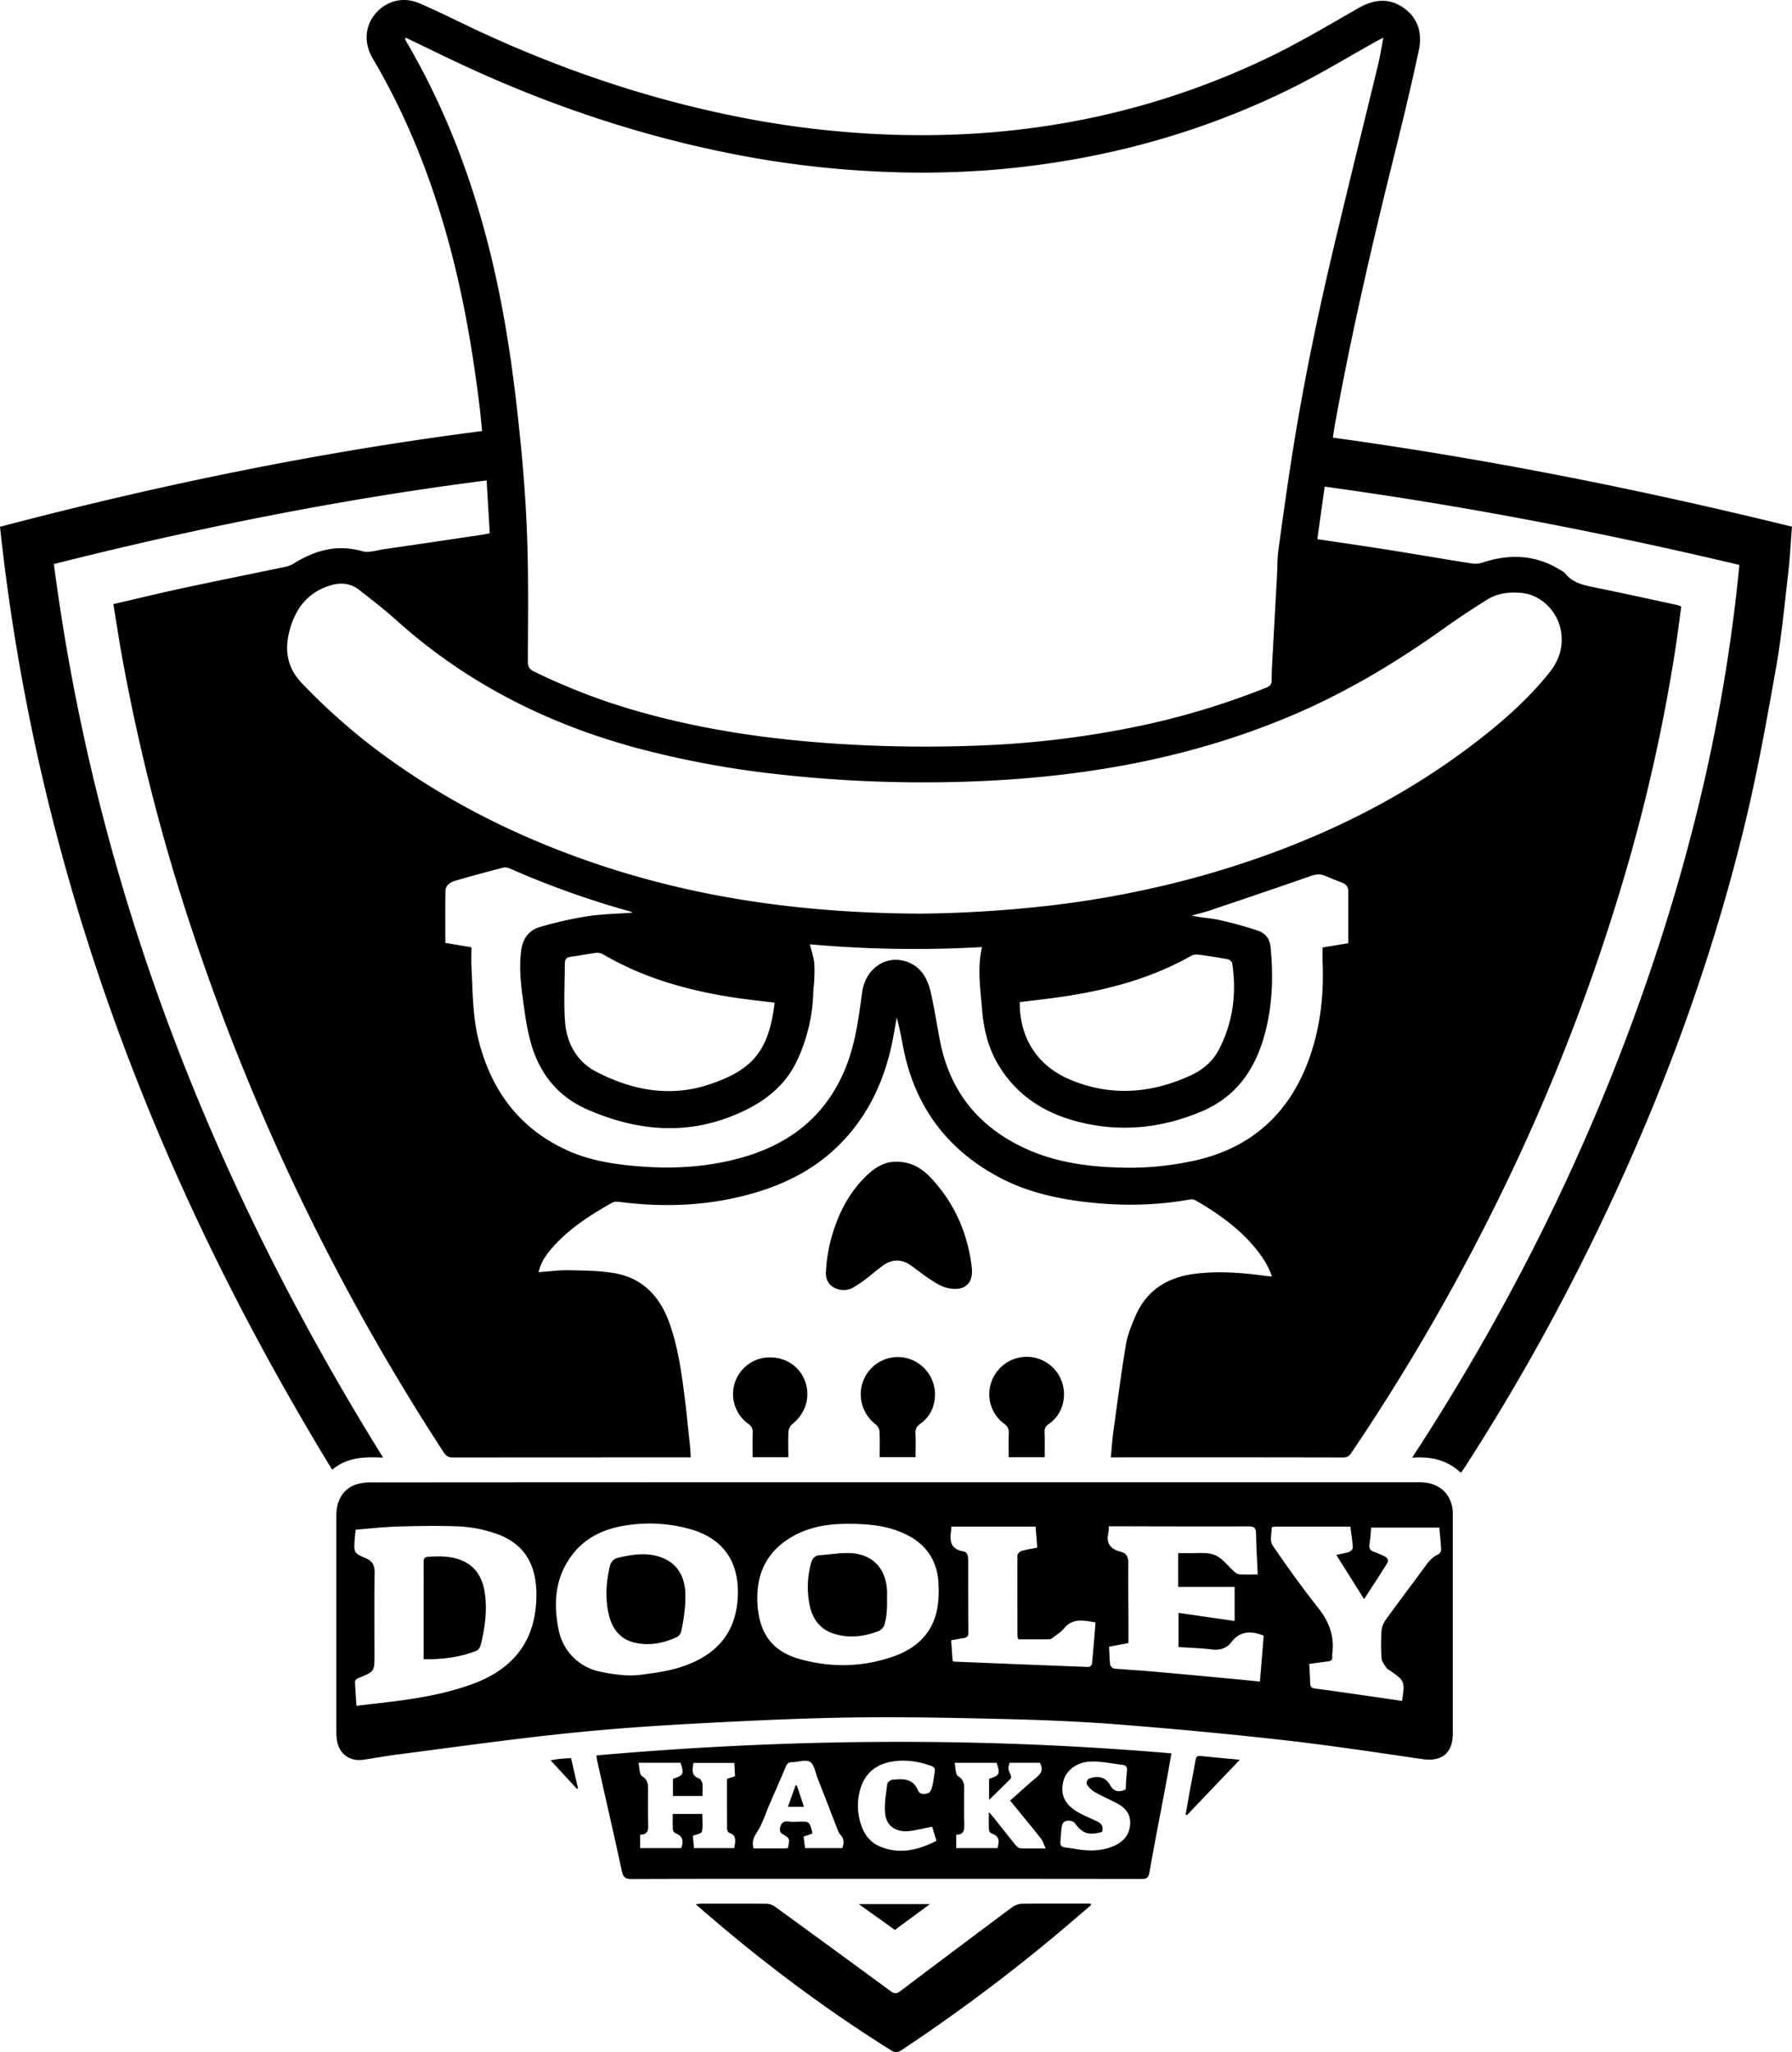 <svg id="Layer_1" data-name="Layer 1" xmlns="http://www.w3.org/2000/svg" viewBox="0 0 1464.57 1677.34"><title>black</title><path d="M594.73,1392.2c-15.06-.67-29.14-.54-41.66,9.89C407.79,1164.14,311.43,909.82,281.6,631.37c130-34.21,260.78-61.16,394-78.26-.71-7-1.28-13.77-2.1-20.5-5.18-42.17-12.22-84-22.91-125.15-14.48-55.75-34.94-109.08-64.32-158.8-7.36-12.46-6.56-26.23,2-36.5,8.75-10.49,22.57-14.45,35.9-8.76,16.74,7.15,33,15.5,49.47,23.16,68.63,31.83,139.87,55.81,214.18,70.32a775.28,775.28,0,0,0,115.47,13.73c109.23,4.68,213.79-14.72,312.69-61.71,25.77-12.24,50.42-26.91,75.19-41.15,12.45-7.16,24.5-9.15,36.73-1.09,12.7,8.37,16.31,21.23,13.28,35.31-6.14,28.56-12.94,57-20,85.33-18.15,73-35.13,146.18-48.53,220.19-.62,3.44-1.09,6.92-1.72,11,126.37,17.4,251.1,42.29,375.21,72.78-1,12.86-1.62,25.53-3.08,38.1-3,25.58-5.36,51.28-9.83,76.6-7.35,41.6-14.81,83.26-24.61,124.32-30.11,126.15-76.12,246.57-134.26,362.4a1788.7,1788.7,0,0,1-95.78,167.64c-.89,1.38-1.88,2.69-3,4.31-11.06-10.43-24.25-13.57-39.89-12.37,72.24-110.64,131.62-226.69,177.47-349.55s77.39-249,90-380.18c-111.92-26.53-224.47-48.3-338.93-64l-6,42.93c19.35,2.9,38,5.57,56.64,8.53,23.27,3.7,46.49,7.71,69.76,11.37a19.2,19.2,0,0,0,8.68-.77c21.39-7.06,42.09-6.54,61.89,5.1,2,1.18,4.29,2.3,5.72,4,6.59,8,15.86,9.58,25.24,11.48,22.26,4.53,44.44,9.45,66.64,14.23a19.82,19.82,0,0,1,2.86,1.2c-1.61,11.64-3.06,23.38-4.87,35.07a1432.73,1432.73,0,0,1-39,176.48,1659,1659,0,0,1-100.62,262.67,1737.87,1737.87,0,0,1-125,217.26c-1.7,2.52-3.27,4-6.7,4q-93-.18-186-.09h-4c.7-7.36,1.12-14.31,2.07-21.18,3.25-23.67,6.32-47.37,10.25-70.92,1.33-8,4.49-15.75,7.71-23.24,9-21,25.8-31.72,48-34.62,19.59-2.56,39.08-1.06,58.53,1.64,1.48.21,3,.28,5.1.48-2.81-8.57-7.44-15.56-12.71-22.12-13.64-17-31.08-29.33-49.71-40.14a7.51,7.51,0,0,0-4.73-.68c-28.72,5.18-57.51,5.35-86.44,1.88-24.61-3-48.36-8.7-70.29-20.53-42.78-23.07-68.49-58.71-77.61-106.4-1.51-7.87-3-15.75-5.17-23.78-.93,5.26-1.82,10.53-2.79,15.78-6.36,34.39-20.18,65-45.58,89.72-21.09,20.53-46.75,32.53-74.84,39.84-34,8.83-68.37,9.92-103.07,5.48-2.05-.26-4.58-.35-6.26.6-18.42,10.41-36.18,21.76-50.07,38.11-4.55,5.36-8.39,11.18-10.06,18.7,8.58-.6,16.68-1.76,24.76-1.58,12.67.28,25.55.25,37.94,2.52,22.84,4.19,36.61,19.37,44.25,40.74,6.63,18.56,9.46,37.9,12,57.3,1.88,14.6,3.29,29.25,4.86,43.88.28,2.63.32,5.29.5,8.54h-5.74q-94.24,0-188.48.08c-3.61,0-5.62-1.08-7.61-4.13A1847.26,1847.26,0,0,1,439.83,964.78,1624.23,1624.23,0,0,1,381.5,738.43c-2.62-14.44-4.8-29-7.25-43.85,19.36-4.48,38.32-9.12,57.39-13.21,27.92-6,55.93-11.55,83.88-17.43a24,24,0,0,0,7.22-3.21c17.12-10.41,34.94-15.12,55.05-9.38,5.17,1.48,11.48-.77,17.22-1.6q40.44-5.87,80.85-11.92c1.81-.27,3.59-.69,6-1.15l-2.55-43.21c-119.42,15.27-236.66,38.84-353.68,68.35C360.05,925.53,454.6,1166.71,594.73,1392.2ZM613.38,231.66l-.84.81c.51,1,1,2,1.54,3C657.36,309.49,682,390,695.8,474c4.86,29.5,8.35,59.27,11.31,89,2.7,27.11,4.63,54.36,5.46,81.59,1,32.3.52,64.65.43,97,0,4.15,1.36,6.24,4.93,8a506.84,506.84,0,0,0,87,33.14c49.59,14,100.23,21.55,151.55,25.35a1117.74,1117.74,0,0,0,123.93,2.14,781.06,781.06,0,0,0,124.93-14.5,627.53,627.53,0,0,0,111.3-32.94c2.92-1.18,4.26-2.78,4.26-5.86q0-6.27.34-12.55,2-36.28,4-72.56c.39-7.17.21-14.41,1.18-21.49,3.7-27,7.47-54,11.74-80.88,9-56.77,20.75-113,34.05-168.91,11.71-49.22,23.93-98.32,35.82-147.5,1.61-6.66,2.63-13.47,4.17-21.47-2.69,1.39-3.85,1.94-5,2.57-23.06,12.85-45.64,26.65-69.26,38.38-76.46,38-157.6,59.6-242.55,66.91A737.78,737.78,0,0,1,995,340.8a797.75,797.75,0,0,1-111.44-13.59C802.43,311.53,724.86,285,650.31,249.46,638,243.59,625.69,237.6,613.38,231.66ZM1034,947.57a1017.87,1017.87,0,0,0,107.91-6.87,811.25,811.25,0,0,0,118.92-23.26c85.46-23.75,164.6-60.37,234.38-115.83,19.31-15.34,37.45-32,52.87-51.33,7.76-9.75,11.27-20.62,9.33-33.2-2.48-16-15.57-29.65-31.44-31.55-10.34-1.23-20.53,0-29.51,5.7-11.58,7.33-23.09,14.83-34.23,22.8-39.44,28.19-80.8,53-125.56,71.88-88.83,37.52-182.13,52.15-277.83,54.11A1062.31,1062.31,0,0,1,914,833.25,768.2,768.2,0,0,1,801.34,812c-72.77-19.76-138.4-52.9-194.86-103.44-10.08-9-20.75-17.43-31.46-25.71-6.91-5.34-14.85-6.15-23.31-3.59-18.77,5.68-28.86,19.2-33.55,37.29-4.16,16-1.79,30.36,10.48,43a512,512,0,0,0,55.09,49.8c55.78,43,117.59,74.52,184.11,97.13C852.61,935.26,940,947.2,1034,947.57Zm-367.13,27.5c0,5-.21,9.89,0,14.71,1.06,20.69.86,41.55,6,61.8,10.34,40.46,33,71.26,71.52,89.1,18.16,8.4,37.57,11.56,57.33,13.26,29.59,2.54,58.79.94,87.47-7.37,37.92-11,66.25-33.07,82.24-69.93,9-20.7,11.79-42.76,14.77-64.74,2.62-19.34,19.57-31.29,37.06-24.83,11.75,4.34,16.78,14.44,19.27,25.77,2.79,12.71,4.78,25.59,7.24,38.37q11.46,59.5,65.8,86.39c29.23,14.49,60.79,17.75,92.7,17.61a246.11,246.11,0,0,0,44.75-4.77c49.59-9.47,82.7-38.6,99.21-86.25,8.57-24.73,11.34-50.38,10.31-76.49-.16-4.14,0-8.29,0-12.5l21-3.45c0-14.63,0-28.52,0-42.41,0-3.76-1.86-5.83-5.14-7.11-4.67-1.81-9.32-3.66-13.94-5.62-3.89-1.65-7.44-1.26-11.49.16-27.26,9.51-54.61,18.75-82,28-5.08,1.71-10.31,2.95-15.47,4.4,7.68,1.72,15.37,2,22.76,3.64A300.17,300.17,0,0,1,1310,961.6c5.77,2,9.38,6.69,10,13.26,2.4,24.32,1.59,48.37-5,72.1-7.87,28.43-23.33,50.45-51.31,62.25-32.91,13.88-66.63,17.36-101.44,8.32-27-7-49-21-63.93-45.05-8.63-13.93-12.68-29.45-14-45.61-1.35-17.18-4.21-34.43-.13-52a963.57,963.57,0,0,1-140.75-2.24c1.33,5.29,3,9.88,3.54,14.6s.24,9.7.11,14.56c-.09,3.17-.68,6.32-.78,9.48a141,141,0,0,1-13.18,56.2c-11.11,23.63-31.16,37-54.58,46.07-39.8,15.35-78.79,10.75-117-5.94-23.54-10.29-38.45-28.54-45.66-52.92a195,195,0,0,1-5.64-27.95c-2.3-16.21-4.85-32.43-2.71-48.95,1.25-9.68,6.16-16.62,15.21-19.25a307.06,307.06,0,0,1,38.44-8.76c12.27-1.9,24.81-2.08,37.27-3a5.66,5.66,0,0,0-1.44-.87,725.49,725.49,0,0,1-99-35.34,8.65,8.65,0,0,0-5.24-.61c-13,3.41-26,6.91-39,10.68-4.09,1.19-8,3.62-8.11,8.48-.24,14-.09,28.09-.09,42.37ZM1115,1019.92c-.11,29.41,14.43,51.9,40.68,63.1,33.33,14.22,66.55,11.73,99.11-3.27,9.83-4.53,17.91-11.3,22.95-21,11.6-22.26,14.63-46,10.9-70.63-.19-1.26-2.13-3-3.49-3.24q-12.31-2.3-24.74-3.88a9.85,9.85,0,0,0-5.66,1.27c-29.65,16.71-61.8,26-95.08,31.65C1144.92,1016.47,1130,1018,1115,1019.92Zm-200.36.41c-11.47-1.44-22.61-2.56-33.65-4.26-37.4-5.79-73.42-15.84-106.37-35.18a9.56,9.56,0,0,0-5.59-1.3c-7,.87-13.83,2.34-20.79,3.16-3.65.43-5,2.29-5,5.53-.06,15.85-1,31.78.16,47.54,1.34,17.54,9.44,32.58,25.41,40.91,29.3,15.27,60.39,21.15,92.56,10.41C896,1075.58,910,1060.35,914.68,1020.33Z" transform="translate(-281.6 -200.79)"/><path d="M1012.57,1412.34h429.17c14.49,0,24.26,7.48,26.82,20.6a31.43,31.43,0,0,1,.39,6q0,89.45,0,178.91c0,15.76-9,23-24.5,20.81-37.23-5.37-74.42-11.09-111.78-15.33-44.52-5.05-89.16-9.23-133.83-12.79-30.67-2.45-61.46-3.81-92.22-4.57-43.51-1.06-87.05-2-130.56-1.34-45.65.74-91.3,3-136.9,5.55-34.56,1.94-69.12,4.61-103.52,8.36-43.7,4.76-87.24,10.9-130.84,16.54-8.78,1.14-17.49,2.79-26.26,4.06-11.37,1.64-20.14-5.06-21.6-16.4a43.15,43.15,0,0,1-.46-5.49q0-88.7,0-177.4c0-13.35,6-22.66,17.06-26a39.38,39.38,0,0,1,11.36-1.39Q798.74,1412.29,1012.57,1412.34ZM572.3,1451.07c-.35,3.27-.72,5.75-.86,8.24-.58,10.47-.72,10.85,8.93,15,5.71,2.47,7.46,6,7.39,11.94-.27,22.44-.11,44.89-.11,67.33,0,13.3,0,13.3-12.05,18.42a8.66,8.66,0,0,0-2.27,1c-.69.59-1.62,1.5-1.59,2.23.27,6.43.73,12.84,1.18,19.83,12.07-1.44,23.52-2.66,34.93-4.19,20.72-2.78,41.2-6.65,60.88-14,34.88-13,52-38.08,51.23-74.84-.55-24.67-11.65-40.85-34.3-48.15a108.78,108.78,0,0,0-27.92-5.39c-17.17-.8-34.42-.41-51.63.05C595,1448.88,583.82,1450.19,572.3,1451.07Zm215.23,118.57a72,72,0,0,0,18.75-.07c9.13-1.24,18.76-2.45,28-5.07,27.46-7.81,47.09-24,50-54.5,2.62-27.92-7.84-50.31-37.84-59.15a122.37,122.37,0,0,0-53.65-3.17c-17.19,2.64-32.44,9.51-43.34,23.71-14.32,18.66-15.77,39.91-11.19,62a43.36,43.36,0,0,0,30.65,33A133.42,133.42,0,0,0,787.53,1569.64Zm416.33-25.83-15.83,2.9c.27,5.33.29,10,.88,14.62.16,1.25,2,3.16,3.15,3.27,9.82.94,19.68,1.38,29.51,2.24,20.65,1.8,41.29,3.75,61.94,5.67,9.09.84,18.16,1.77,27.81,2.72l3.07-37.53c-10.56-4.17-19.43-3.81-26.46,5.37-4.09,5.34-9.61,6.71-16.32,5.88-8.87-1.1-17.85-1.31-26.81-1.91V1519.1l45.84,6.62v-27.83h-46.14v-27.61c2.77,0,5.1-.08,7.43,0,7.52.29,15.75-1.13,22.35,1.49,6.42,2.55,11.12,9.35,16.69,14.15a7,7,0,0,0,3.91,1.69c4.62.21,9.25.08,14.63.08-.51-11.72-1.19-22.54-1.36-33.37-.07-4.46-1.29-5.94-6-5.92-36.16.14-72.33,0-108.5-.08h-5.88a31.94,31.94,0,0,1-.29,5.29c-2.14,8.69,1.84,13.45,9.91,15.46,5.28,1.32,6.4,4.83,6.36,9.76-.13,17.08.06,34.15.12,51.23C1203.87,1534.6,1203.86,1539.09,1203.86,1543.81Zm-227.23-97.53c-16.6-.14-32.77,2-47.4,10.42-22.18,12.72-30.52,32.52-28.39,57.43,1.92,22.4,12.48,36.49,34,42.61,25.86,7.34,51.92,6.83,77.35-2.17,17.29-6.12,30.29-17.46,34.73-35.91,1.91-7.94,2.13-16.55,1.61-24.76-1.12-17.52-9.92-30.56-25.66-38.54C1008.37,1448,992.61,1446.47,976.63,1446.28Zm375,114.56c.28,5.63.68,10.61.73,15.6,0,3.14,1.22,4.16,4.4,4.57,15.74,2,31.44,4.36,47.15,6.61,7.86,1.12,15.71,2.29,23.55,3.43,2.34-16.39,2.34-16.39-10.56-25.26-.69-.47-1.62-.81-2-1.46-1.54-2.55-3.92-5.12-4.14-7.84a161.11,161.11,0,0,1-.1-22.08,17.93,17.93,0,0,1,3-9c10.46-14.53,21.32-28.77,31.87-43.24,3.18-4.36,6.25-8.57,11.44-10.82a4.86,4.86,0,0,0,2.44-3.68c-.24-6-.92-12-1.47-18.3h-55.73c-.41,4.42-.58,8.75-1.29,13-.58,3.47,0,5.7,3.7,6.85a89.59,89.59,0,0,1,8.28,3.55c2.89,1.24,3.86,3.48,2.25,6.05-6,9.59-12.22,19-18.69,29.05l-22.71-36.11c4-.93,7.5-1.46,10.75-2.62,1.23-.44,2.81-2.41,2.73-3.59-.35-5.43-1.22-10.84-2-17-20.87,0-41.27,0-61.67,0-.92,0-2.63.54-2.64.83,0,4.84-1.67,10.93.62,14.32,12,17.69,24.53,35.05,37.78,51.82,8.91,11.29,13.06,23.28,11.08,37.45a5.36,5.36,0,0,0,0,1.5c.45,3-1,4.1-3.9,4.37C1361.75,1559.34,1357,1560.13,1351.66,1560.84Zm-292.45-112.27c-.13,1.71-.13,2.86-.32,4-1.33,8.25.18,14.55,9.92,16.22,3.57.61,4.09,3.93,4.09,7.15,0,19.75,0,39.5.14,59.25,0,3.09-1.22,4.12-3.9,4.53-3.28.5-6.53,1.15-10.13,1.79l1.16,16.84c.72.33,1,.58,1.32.6q54.86,2.25,109.73,4.36a3.77,3.77,0,0,0,2.84-2.32c1.11-11.27,2-22.56,2.93-34.09-9.74-1.61-18.66-3.8-25.79,4.94-2.28,2.8-5.56,4.8-8.46,7.06-1,.78-2.25,1.74-3.4,1.76-8.63.15-17.25.08-25.38.08a14.14,14.14,0,0,1-.8-2.3c0-22.09-.13-44.19,0-66.28,0-1.27,1.92-3.24,3.31-3.66,4.08-1.22,8.34-1.81,12.89-2.73l-1.38-17.19Z" transform="translate(-281.6 -200.79)"/><path d="M769.19,1635.59c156.72-13.8,312.9-15.09,469.82-1.67-1.52,8.47-2.89,16.46-4.39,24.44-4.56,24.3-9.33,48.56-13.62,72.9-.77,4.36-2.31,5.32-6.41,5.32q-129.91-.16-259.82-.08c-52.27,0-104.53-.08-156.8.13-5.13,0-7-1.26-8.16-6.47-6.52-30.37-13.52-60.63-20.33-90.94A30.11,30.11,0,0,1,769.19,1635.59Zm112.52,75.77c.75-5.1,2.54-10.24-4.29-12.59-.83-.29-1.57-2.15-1.58-3.28-.11-13.55-.07-27.11-.07-40.74l6.58-2.15-.62-10.85H848.28c-.72,5.33-2.08,10.31,4.63,12.68,1.28.45,2.5,2.7,2.71,4.26.42,3.08.12,6.27.12,10.05H831.59v-13.95c8.86-3.21,9.11-3.74,6.26-13.16H803.44c.94,4.12.62,9.46,2.8,10.84,4.2,2.66,5,5.75,5,9.88,0,9.38-.18,18.77.07,28.14.14,5.17.52,10-6.54,9.86v11h33.53c2.25-5.78,1.3-10-4.78-12.17a4.05,4.05,0,0,1-2-3c-.23-4.29-.1-8.6-.1-12.74h24.15c0,5.32.64,10.1-.35,14.51-.35,1.57-4.67,2.24-7.36,3.4l.89,10Zm181.39-11v11h33.68c1.75-5.49,1.65-10-4.85-12a4,4,0,0,1-2.07-3c-.23-4.41-.1-8.85-.1-14.53,1.93,2.22,3,3.39,4,4.64,5.94,7.46,11.81,15,17.82,22.37,1,1.18,2.48,2.61,3.79,2.66,6.48.27,13,.12,20.92.12-1.64-3.38-2.41-6.07-4-8.1-7.74-9.81-15.71-19.44-25.13-31,7.47-6.61,14.62-13.2,22.07-19.41,4-3.35,4.77-6.86,2.22-11.49h-24.76c-1.34,5-1.29,4.94,1,10.22.34.78.42,2.24-.06,2.71-5.76,5.82-11.65,11.51-17.68,17.4v-17.17c8.81-3.09,9.14-3.82,6.23-13.12H1061.8c.92,4.08.59,9.45,2.78,10.83,4.2,2.66,5,5.74,5,9.87,0,9.54-.2,19.09.09,28.62C1069.84,1696.08,1069.77,1700.48,1063.11,1700.35Zm-137.56,11c1.63-8.1,1.58-8-4.9-11.77a4.56,4.56,0,0,1-1.66-3.74c.55-4.25,2.46-7.08,7.6-6.17,2.6.46,5.35.12,8,.07,8.48-.18,8.48-.19,10.76,8.19a7,7,0,0,1,0,1.6l-7,2.43,1.21,9.38h30.48c1.47-4.08,1.54-7.56-1.56-10.88-1.52-1.63-2.26-4.06-3.11-6.23-5.23-13.38-10.34-26.8-15.58-40.17-1.82-4.64-2.74-11.09-6.21-13.21s-9.65.26-14.65.27c-2.83,0-4.06,1.17-5.1,3.65-4.32,10.32-8.86,20.56-13.31,30.83-3.32,7.66-5.76,15.9-10.27,22.79-2.92,4.46-4.24,8-2.78,13.19,8.46,0,16.81,0,25.16,0C923.67,1711.6,924.64,1711.46,925.55,1711.38Zm256.72-13.24c-10.95,3.08-16,1.33-22.25-7.22-.83-1.13-2.85-1.83-4.37-1.93-5.71-.35-6.28,3.37-6.65,8-1.25,15.89-2.69,12.59,11.44,15.05,10.67,1.86,21.73,2.06,32.05-2.66,7.55-3.45,12.32-9.15,12.77-17.74.43-8.25-4.13-13.46-11-17-6.08-3.15-12.38-5.9-18.31-9.3a18.1,18.1,0,0,1-6.11-6.22c-.53-.87.18-4,2.17-4.66,6.14-2.15,12.91-1.79,16.81,5.34,2.88,5.26,7.09,6.4,12.77,3.57.32-4.78.43-9.8,1.06-14.75.4-3.13-.53-4.9-3.58-5.28-8.57-1-17.19-2.94-25.74-2.71-12.13.32-20.88,7.58-22.86,16.92-2.39,11.23,2,19.27,14.34,25.69,4.44,2.31,9.1,4.2,13.61,6.37C1182.06,1691.37,1183.64,1694.13,1182.26,1698.15Zm-138.81-4.25c-6.2,1.23-11.73,2.53-17.32,3.4-11.29,1.75-19.94-3.31-21.08-13.9-.86-7.94.71-16.19,1.65-24.25.16-1.38,2.48-3.45,4-3.59,8.2-.77,16.68-1.61,20.86,8.12,1.91,4.44,5.82,3.78,8.92,2.62,1.57-.59,2.59-3.64,3.13-5.77.94-3.71,1.26-7.57,1.93-11.35.43-2.42,0-3.95-2.71-4.92-10.1-3.6-20.45-5.31-31.06-3.78-13.14,1.9-22.7,8.84-26.8,21.83a48.51,48.51,0,0,0,.4,30.08c2.6,8,7.51,14.36,15.32,17.64,16.1,6.76,31.26,3,46.29-4.58Z" transform="translate(-281.6 -200.79)"/><path d="M1173.33,1757.92c-10.29,8.76-20.48,17.63-30.88,26.26a1440.51,1440.51,0,0,1-124,92.28c-3,2-5.12,2.35-8.39.31-55.5-34.66-107.54-73.95-156.85-116.91l-3-2.57c2-.23,3.24-.49,4.43-.49,17.92,0,35.85-.1,53.77.09a12.49,12.49,0,0,1,6.71,2.42q47.3,34.38,94.4,69c2.91,2.14,5,2.14,7.91-.05q45.46-34.35,91.15-68.4a14.76,14.76,0,0,1,8-3c18.73-.25,37.47-.13,56.2-.13Z" transform="translate(-281.6 -200.79)"/><path d="M1014.17,1150.36c12.79-.08,21.74,6,29.21,14.2,18.63,20.35,29.15,44.58,32.4,71.88,1.86,15.67-8.44,20.18-21,16.79-4.84-1.31-9.32-4.38-13.62-7.17-5.32-3.45-10.21-7.56-15.44-11.17-7.46-5.15-15.1-5-22.4.26-5.15,3.71-9.92,7.94-15,11.76a93.4,93.4,0,0,1-9.58,6.35c-8.29,4.78-22.8.79-22.14-12.55a129.72,129.72,0,0,1,4.82-29.46c5.4-18.64,14.09-35.76,28.31-49.47C996.8,1155,1004.81,1150.07,1014.17,1150.36Z" transform="translate(-281.6 -200.79)"/><path d="M1135.43,1391.89H1106c0-6.6-.15-13.07.06-19.51.11-3.4-.67-5.6-3.7-7.81a30,30,0,0,1-9.31-37.15,30.49,30.49,0,0,1,58.11,14c-.42,9.68-4.5,17.73-12.5,23.41a6.86,6.86,0,0,0-3.34,6.57C1135.59,1378.09,1135.43,1384.75,1135.43,1391.89Z" transform="translate(-281.6 -200.79)"/><path d="M1029.88,1391.87h-29.33c0-7.12.21-14.1-.13-21a8.4,8.4,0,0,0-2.87-5.56c-11.86-9.18-15.86-24.84-9.45-38.15a30.25,30.25,0,0,1,34.36-16.33,30.66,30.66,0,0,1,23.23,31.61c-.53,9.13-4.49,16.78-12,22.13-2.92,2.08-4.08,4.22-3.9,7.81C1030.12,1378.66,1029.88,1385,1029.88,1391.87Z" transform="translate(-281.6 -200.79)"/><path d="M925.87,1391.9H896.69c0-6.69-.14-13.3.06-19.9a7.79,7.79,0,0,0-3.65-7.46,30,30,0,0,1,17.82-54.29c13.51,0,24.91,8,29,20.55s-.29,25.73-10.84,34.05a9.22,9.22,0,0,0-3.07,6C925.62,1377.7,925.87,1384.55,925.87,1391.9Z" transform="translate(-281.6 -200.79)"/><path d="M1250.59,1683.87c1.09-6.17,2.14-12.36,3.28-18.52,1.61-8.7,3.39-17.38,4.87-26.1.43-2.55,1.41-3.42,3.94-3.16,10.27,1,20.55,2,32.19,3.07l-43.26,45.3Z" transform="translate(-281.6 -200.79)"/><path d="M1041.59,1757.13l-28.61,21.1-29.54-21.1Z" transform="translate(-281.6 -200.79)"/><path d="M731.55,1639.57c3-.47,5.1-.9,7.2-1.11,3-.29,6-.43,9.56-.67l5.64,24.69-.75.57Z" transform="translate(-281.6 -200.79)"/><path d="M627.84,1557c0-18,0-35.2,0-52.43,0-9,.09-18.08,0-27.12,0-3,.88-4.08,4-4.25,9.4-.53,18.71-.67,27.57,3.19,11.68,5.08,16.75,14.88,18.47,26.74,2.07,14.28,0,28.34-3.38,42.2-.45,1.83-2,4.18-3.59,4.8C657.12,1555.51,642.79,1557.23,627.84,1557Z" transform="translate(-281.6 -200.79)"/><path d="M841.72,1509.93a144.49,144.49,0,0,1-3.39,24.21,7.28,7.28,0,0,1-3.28,4.61c-11.18,5.19-22.94,7.55-35.1,4.59s-18.43-12-21-23.76c-2.79-12.81-2-25.56,1-38.26,1-4.18,3.1-6.51,7.51-7.48,9.38-2.06,18.76-3.69,28.3-1.83,15.8,3.09,24.66,13.25,25.9,29.4.22,2.83,0,5.69,0,8.53Z" transform="translate(-281.6 -200.79)"/><path d="M1006.57,1506.9c.09,8.25,0,15.33-2.48,22.89a10.14,10.14,0,0,1-4.38,4.19c-11.82,4.55-24,6-36.3,2.24-11.14-3.37-17.46-11.62-19.93-22.57a74.56,74.56,0,0,1,.86-34.8c1-3.85,2.85-6.65,7.35-6.91,8.79-.51,17.66-2.29,26.34-1.59,17.42,1.4,27.57,12.92,28.52,30.52.11,2,0,4,0,6Z" transform="translate(-281.6 -200.79)"/><path d="M932.9,1660.24l5.72,17.34H925.53l6.27-17.5Z" transform="translate(-281.6 -200.79)"/></svg>
